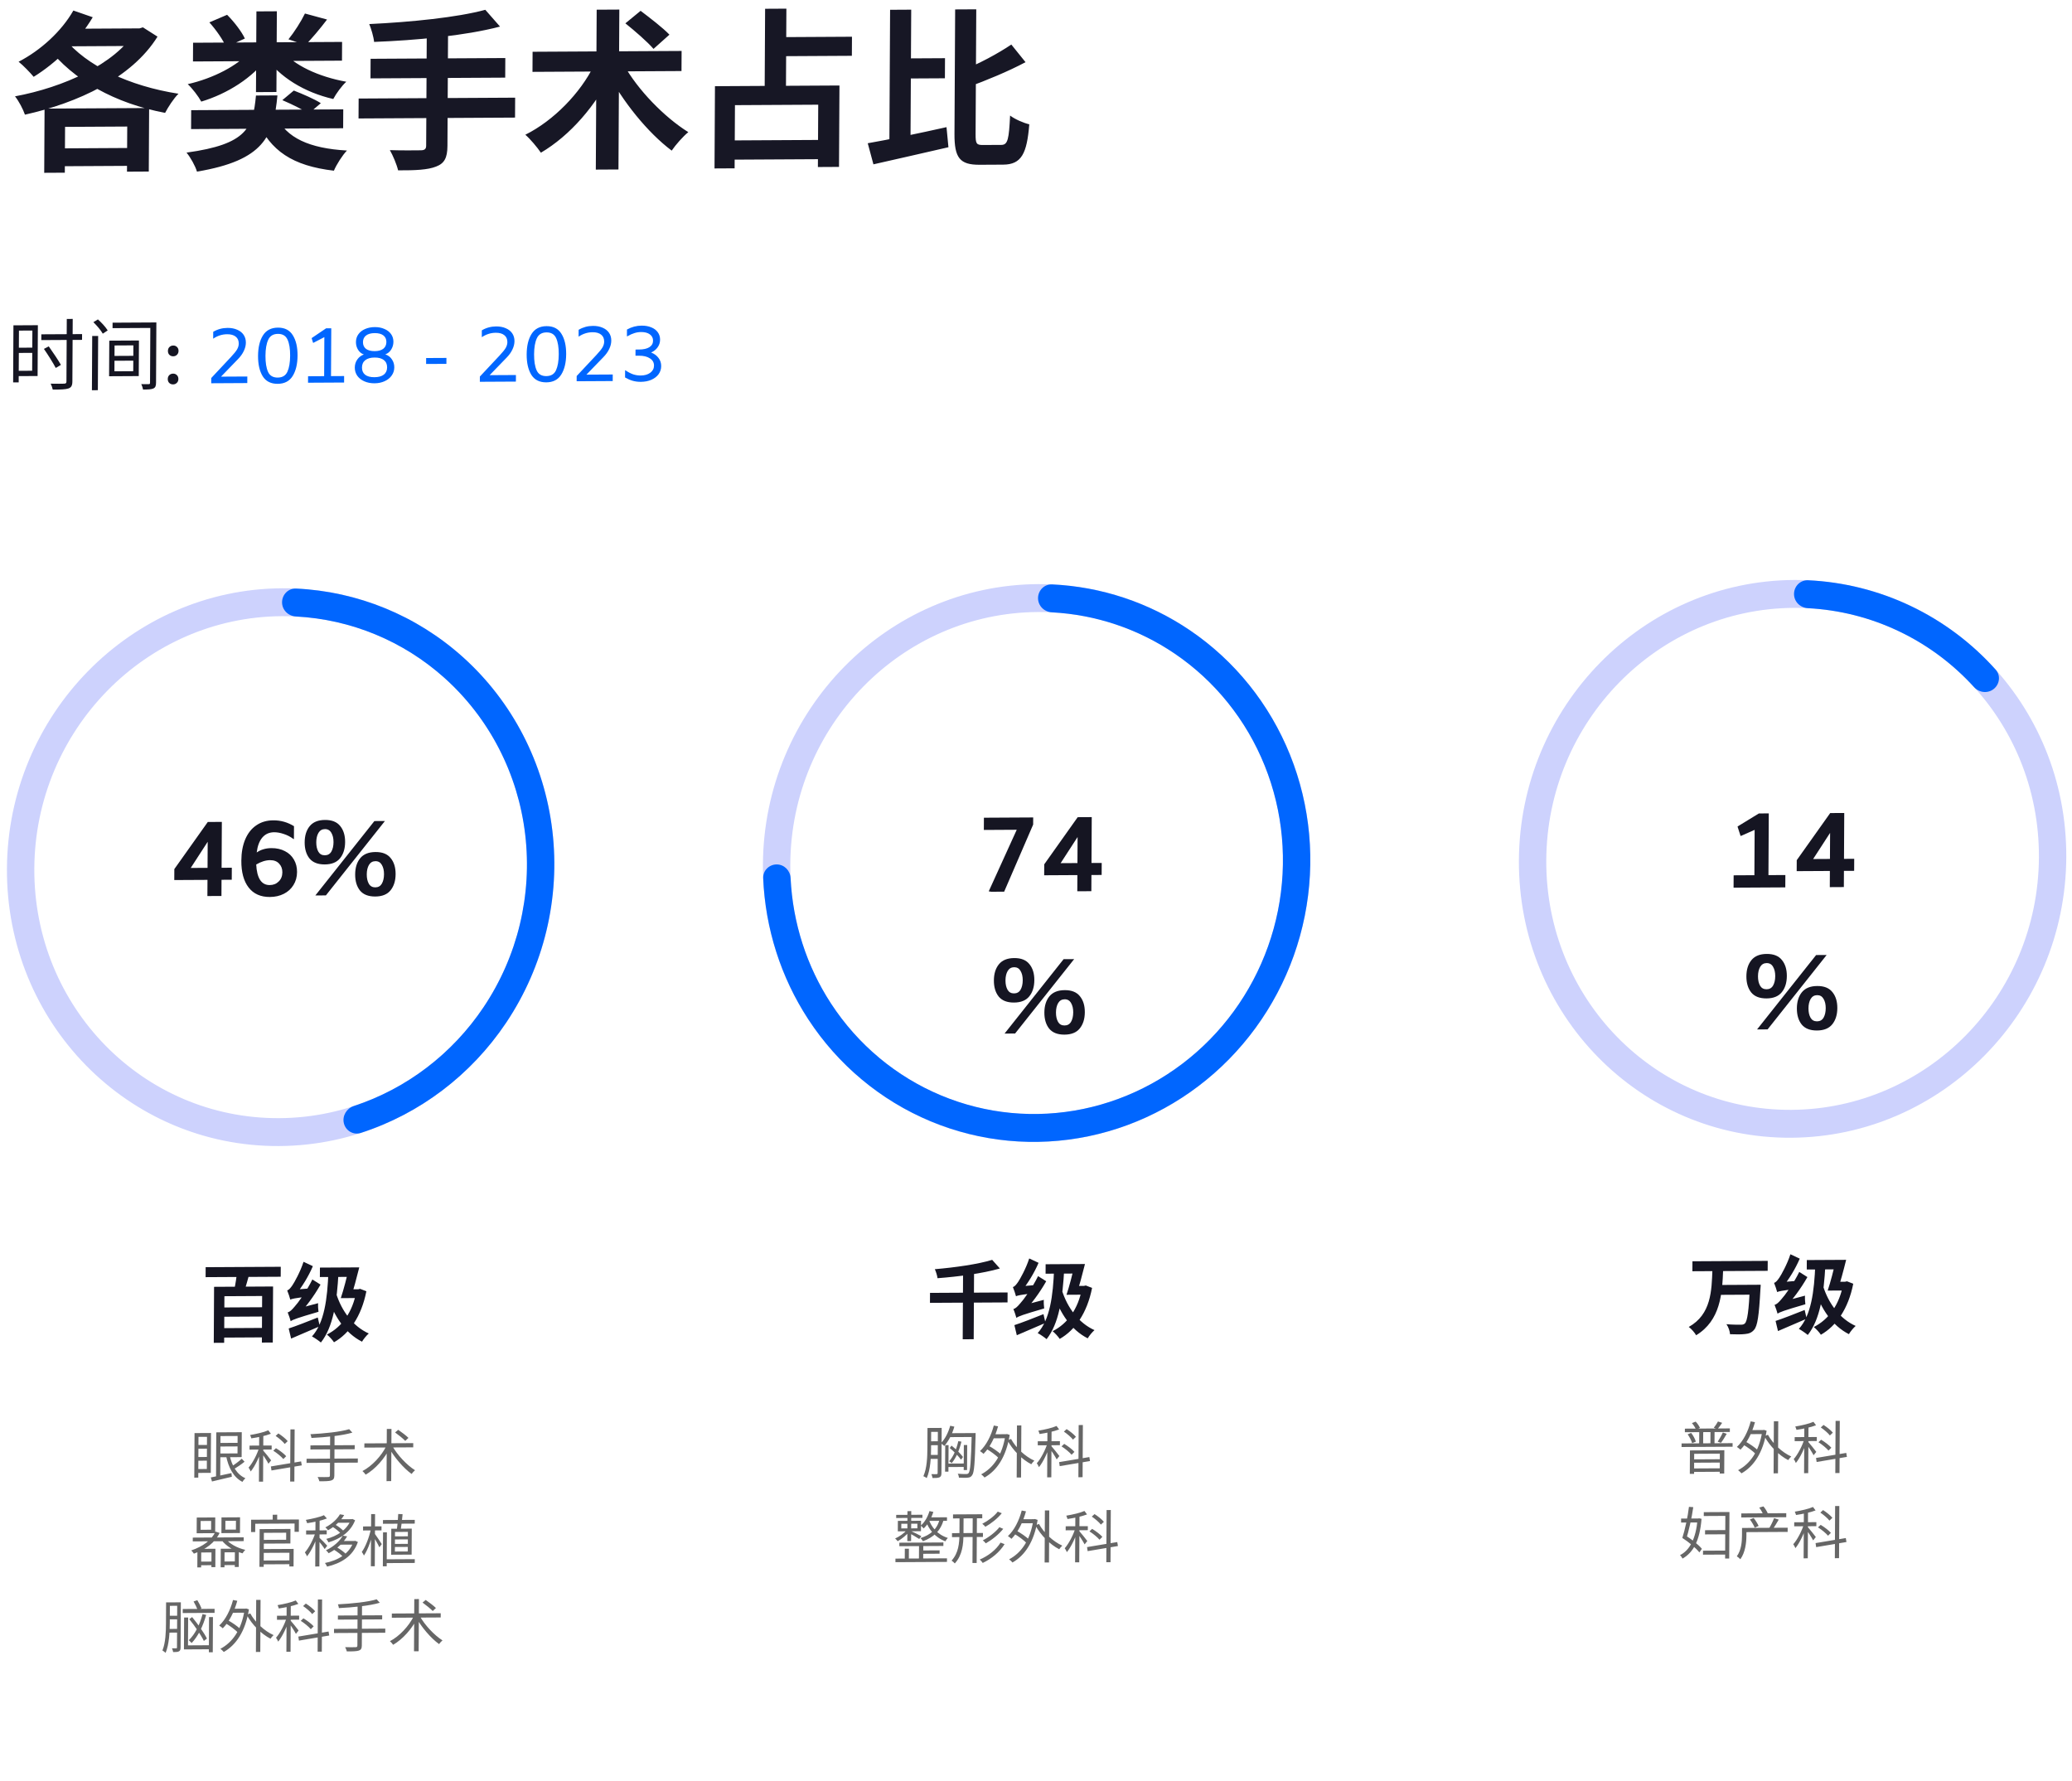 <svg width="292" height="251" viewBox="0 0 292 251" fill="none" xmlns="http://www.w3.org/2000/svg">
    <path d="M78.119 122.001C78.002 143.708 60.639 161.4 39.337 161.517C18.035 161.634 0.861 144.132 0.978 122.424C1.095 100.717 18.459 83.025 39.761 82.908C61.062 82.791 78.236 100.294 78.119 122.001ZM4.836 122.403C4.73 141.94 20.186 157.692 39.358 157.586C58.53 157.481 74.157 141.558 74.262 122.022C74.367 102.486 58.911 86.734 39.739 86.839C20.568 86.944 4.941 102.867 4.836 122.403Z" fill="#CDD2FD"/>
    <path d="M39.75 84.874C39.756 83.788 40.641 82.898 41.725 82.949C50.408 83.352 58.694 86.739 65.215 92.59C72.226 98.881 76.716 107.587 77.841 117.076C78.968 126.565 76.652 136.185 71.331 144.13C66.383 151.516 59.153 156.983 50.841 159.668C49.8 160.004 48.723 159.368 48.462 158.311V158.311C48.205 157.268 48.84 156.209 49.867 155.872C57.283 153.437 63.73 148.539 68.152 141.938C72.942 134.787 75.026 126.13 74.012 117.59C72.999 109.05 68.958 101.214 62.648 95.552C56.828 90.331 49.447 87.289 41.703 86.885C40.62 86.828 39.744 85.959 39.75 84.874V84.874Z" fill="#0066FF"/>
    <path d="M32.66 123.985L31.22 123.993L31.208 126.273L29.228 126.283L29.24 124.004L24.56 124.029L24.568 122.484L29.284 115.844L31.264 115.833L31.229 122.298L32.669 122.29L32.66 123.985ZM29.249 122.309L29.269 118.634L26.879 122.322L29.249 122.309ZM38.25 119.529C38.97 119.525 39.605 119.667 40.153 119.954C40.702 120.231 41.124 120.628 41.422 121.147C41.719 121.655 41.866 122.239 41.862 122.899C41.858 123.589 41.69 124.2 41.357 124.732C41.034 125.264 40.582 125.676 40.001 125.969C39.419 126.263 38.763 126.411 38.033 126.415C36.733 126.422 35.736 125.978 35.041 125.082C34.346 124.185 34.002 122.927 34.011 121.307C34.017 120.137 34.203 119.126 34.567 118.275C34.932 117.423 35.45 116.77 36.123 116.316C36.795 115.852 37.592 115.618 38.511 115.613C39.562 115.607 40.535 115.882 41.432 116.437L41.422 118.252L41.362 118.252C40.944 117.934 40.49 117.697 40.001 117.54C39.512 117.372 39.057 117.29 38.638 117.292C37.947 117.296 37.391 117.544 36.968 118.036C36.556 118.519 36.292 119.22 36.177 120.141C36.488 119.929 36.809 119.777 37.14 119.685C37.48 119.583 37.85 119.531 38.25 119.529ZM38.012 124.735C38.522 124.732 38.943 124.565 39.275 124.233C39.617 123.902 39.789 123.471 39.792 122.941C39.795 122.441 39.642 122.031 39.334 121.713C39.035 121.385 38.611 121.222 38.061 121.225C37.451 121.229 36.8 121.432 36.108 121.836C36.153 122.786 36.334 123.51 36.651 124.008C36.969 124.496 37.422 124.739 38.012 124.735ZM45.77 121.828C44.8 121.833 44.081 121.552 43.614 120.985C43.157 120.407 42.931 119.648 42.936 118.709C42.941 117.769 43.175 117.012 43.639 116.44C44.112 115.857 44.833 115.563 45.803 115.558C46.773 115.553 47.487 115.839 47.944 116.416C48.41 116.984 48.641 117.737 48.636 118.677C48.631 119.617 48.392 120.378 47.919 120.961C47.456 121.534 46.739 121.822 45.77 121.828ZM54.247 115.707L45.926 126.192L44.441 126.2L52.762 115.715L54.247 115.707ZM45.776 120.538C46.186 120.536 46.492 120.364 46.694 120.023C46.896 119.672 46.998 119.226 47.001 118.686C47.004 118.156 46.902 117.717 46.694 117.368C46.495 117.019 46.196 116.846 45.796 116.848C45.396 116.85 45.09 117.027 44.879 117.378C44.677 117.729 44.574 118.17 44.571 118.7C44.569 119.24 44.666 119.684 44.864 120.033C45.062 120.372 45.366 120.54 45.776 120.538ZM52.885 126.349C51.915 126.354 51.196 126.073 50.729 125.505C50.273 124.928 50.047 124.169 50.052 123.229C50.057 122.289 50.291 121.533 50.754 120.96C51.227 120.378 51.949 120.084 52.919 120.079C53.889 120.073 54.602 120.359 55.059 120.937C55.526 121.504 55.757 122.258 55.752 123.198C55.747 124.138 55.508 124.899 55.034 125.482C54.571 126.054 53.855 126.343 52.885 126.349ZM52.892 125.059C53.302 125.056 53.608 124.885 53.809 124.544C54.011 124.192 54.114 123.747 54.117 123.207C54.12 122.677 54.017 122.237 53.809 121.889C53.611 121.54 53.312 121.366 52.912 121.369C52.512 121.371 52.206 121.547 51.994 121.899C51.792 122.25 51.69 122.69 51.687 123.22C51.684 123.76 51.781 124.205 51.98 124.554C52.178 124.892 52.482 125.061 52.892 125.059Z" fill="#151522"/>
    <path d="M27.735 201.969L29.735 201.958L29.705 207.574L27.705 207.585L27.708 207.041L29.148 207.033L29.172 202.497L27.732 202.505L27.735 201.969ZM27.726 203.649L29.486 203.639L29.483 204.167L27.723 204.177L27.726 203.649ZM27.717 205.345L29.477 205.335L29.474 205.855L27.714 205.865L27.717 205.345ZM27.415 201.971L27.975 201.968L27.942 208.248L27.381 208.251L27.415 201.971ZM30.48 201.866L31.072 201.863L31.037 208.231L30.445 208.314L30.48 201.866ZM30.776 201.864L34.072 201.846L34.053 205.358L30.757 205.376L30.76 204.848L33.472 204.834L33.485 202.378L30.773 202.392L30.776 201.864ZM30.784 203.36L33.736 203.344L33.733 203.848L30.781 203.864L30.784 203.36ZM29.709 208.222C30.43 208.082 31.535 207.844 32.617 207.606L32.67 208.126C31.677 208.371 30.643 208.609 29.874 208.789L29.709 208.222ZM32.35 205.056C32.67 206.566 33.376 207.81 34.581 208.331C34.444 208.452 34.259 208.685 34.162 208.846C32.91 208.204 32.205 206.864 31.854 205.154L32.35 205.056ZM34.068 205.582L34.465 206.004C34.007 206.383 33.413 206.786 32.956 207.052L32.63 206.67C33.063 206.404 33.706 205.936 34.068 205.582ZM36.526 202.137L37.11 202.134L37.074 208.814L36.49 208.817L36.526 202.137ZM35.166 203.736L38.285 203.719L38.282 204.287L35.162 204.304L35.166 203.736ZM36.548 203.945L36.923 204.103C36.597 205.232 35.95 206.636 35.33 207.383C35.275 207.216 35.132 206.968 35.029 206.833C35.608 206.19 36.255 204.938 36.548 203.945ZM37.809 201.578L38.174 202.064C37.437 202.356 36.332 202.578 35.419 202.711C35.388 202.575 35.309 202.376 35.245 202.24C36.15 202.091 37.2 201.853 37.809 201.578ZM37.066 204.398C37.273 204.613 38.035 205.576 38.21 205.815L37.832 206.29C37.642 205.907 37.023 204.958 36.785 204.647L37.066 204.398ZM40.929 201.449L41.522 201.445L41.482 208.797L40.89 208.801L40.929 201.449ZM38.173 206.672L42.433 205.96L42.526 206.52L38.258 207.239L38.173 206.672ZM38.845 202.372L39.23 202.018C39.709 202.319 40.274 202.772 40.545 203.107L40.127 203.501C39.872 203.166 39.315 202.69 38.845 202.372ZM38.513 204.454L38.891 204.1C39.41 204.409 40.039 204.885 40.333 205.228L39.931 205.63C39.637 205.28 39.032 204.779 38.513 204.454ZM49.209 201.419L49.655 201.905C48.204 202.337 45.835 202.566 43.891 202.656C43.876 202.505 43.805 202.265 43.75 202.129C45.654 202.031 47.991 201.802 49.209 201.419ZM43.749 203.705L49.989 203.671L49.986 204.247L43.746 204.281L43.749 203.705ZM43.203 205.588L50.427 205.548L50.424 206.132L43.2 206.172L43.203 205.588ZM46.525 202.282L47.149 202.279L47.118 207.942C47.116 208.366 46.987 208.551 46.682 208.649C46.378 208.746 45.858 208.765 45.01 208.762C44.971 208.594 44.86 208.323 44.765 208.163C45.429 208.184 46.069 208.172 46.245 208.163C46.429 208.162 46.493 208.106 46.494 207.938L46.525 202.282ZM55.284 203.778C55.997 205.062 57.35 206.494 58.49 207.208C58.337 207.329 58.12 207.562 58.007 207.731C56.875 206.921 55.556 205.392 54.779 203.981L55.284 203.778ZM54.444 203.79L54.979 203.987C54.211 205.576 52.875 207.055 51.535 207.83C51.423 207.671 51.225 207.44 51.081 207.321C52.405 206.633 53.749 205.21 54.444 203.79ZM51.35 203.423L58.238 203.386L58.235 203.978L51.347 204.015L51.35 203.423ZM54.513 201.39L55.169 201.387L55.13 208.738L54.474 208.742L54.513 201.39ZM55.678 201.88L56.12 201.509C56.607 201.843 57.244 202.327 57.562 202.645L57.112 203.072C56.802 202.745 56.173 202.237 55.678 201.88ZM28.276 214.358L28.27 215.598L29.75 215.59L29.756 214.35L28.276 214.358ZM27.727 213.873L30.335 213.858L30.323 216.074L27.715 216.089L27.727 213.873ZM31.765 214.339L31.758 215.578L33.246 215.57L33.252 214.33L31.765 214.339ZM31.215 213.854L33.831 213.839L33.819 216.055L31.203 216.07L31.215 213.854ZM27.168 216.7L34.344 216.66L34.341 217.196L27.165 217.236L27.168 216.7ZM28.094 220.086L30.038 220.076L30.035 220.588L28.091 220.598L28.094 220.086ZM31.382 220.068L33.342 220.058L33.339 220.57L31.379 220.58L31.382 220.068ZM31.759 216.818C32.299 217.551 33.432 218.169 34.566 218.427C34.43 218.548 34.269 218.765 34.18 218.917C33.005 218.588 31.849 217.898 31.214 217.037L31.759 216.818ZM27.823 218.288L30.359 218.274L30.345 220.858L29.793 220.861L29.805 218.789L28.357 218.797L28.345 220.901L27.809 220.904L27.823 218.288ZM31.111 218.27L33.663 218.256L33.649 220.84L33.089 220.843L33.1 218.771L31.645 218.779L31.633 220.883L31.097 220.886L31.111 218.27ZM30.364 215.85L30.947 216.039C30.3 217.418 28.999 218.362 27.324 218.963C27.252 218.835 27.07 218.612 26.95 218.509C28.561 217.956 29.822 217.085 30.364 215.85ZM36.59 215.504L37.19 215.501L37.161 220.821L36.561 220.824L36.59 215.504ZM36.902 215.502L40.934 215.48L40.923 217.528L36.891 217.55L36.894 217.022L40.326 217.003L40.331 216.011L36.899 216.03L36.902 215.502ZM36.871 218.318L41.383 218.294L41.369 220.765L40.777 220.769L40.788 218.833L36.868 218.854L36.871 218.318ZM36.878 219.934L41.118 219.911L41.115 220.447L36.875 220.47L36.878 219.934ZM38.433 213.478L39.065 213.474L39.058 214.658L38.426 214.662L38.433 213.478ZM35.389 214.183L42.125 214.146L42.116 215.882L41.508 215.885L41.514 214.717L35.97 214.747L35.964 215.915L35.38 215.919L35.389 214.183ZM47.905 213.418L48.504 213.519C48.036 214.297 47.312 215.069 46.229 215.667C46.149 215.539 45.974 215.348 45.847 215.261C46.849 214.752 47.549 214.036 47.905 213.418ZM47.709 214.115L49.653 214.104L49.65 214.6L47.354 214.613L47.709 214.115ZM49.445 214.105L49.557 214.105L49.661 214.072L50.044 214.254C49.403 215.938 47.902 216.898 46.291 217.371C46.236 217.227 46.085 217.004 45.982 216.884C47.464 216.516 48.909 215.604 49.444 214.201L49.445 214.105ZM46.871 215.183L47.257 214.877C47.696 215.131 48.213 215.528 48.468 215.823L48.066 216.161C47.828 215.874 47.302 215.453 46.871 215.183ZM48.312 216.424L48.92 216.524C48.403 217.399 47.567 218.26 46.315 218.906C46.236 218.771 46.061 218.58 45.933 218.492C47.112 217.934 47.917 217.13 48.312 216.424ZM48.084 217.185L49.996 217.174L49.994 217.686L47.722 217.699L48.084 217.185ZM49.82 217.175L49.94 217.175L50.053 217.15L50.436 217.316C49.745 219.344 48.035 220.337 46.097 220.787C46.034 220.636 45.899 220.405 45.796 220.277C47.606 219.923 49.243 218.986 49.82 217.271L49.82 217.175ZM47.03 218.39L47.44 218.052C47.95 218.329 48.548 218.774 48.834 219.101L48.408 219.479C48.13 219.144 47.54 218.692 47.03 218.39ZM44.461 214.093L45.045 214.09L45.009 220.769L44.425 220.773L44.461 214.093ZM43.141 215.692L46.045 215.676L46.041 216.244L43.138 216.26L43.141 215.692ZM44.483 215.901L44.859 216.059C44.532 217.188 43.885 218.592 43.265 219.339C43.21 219.171 43.067 218.924 42.964 218.789C43.543 218.146 44.19 216.894 44.483 215.901ZM45.648 213.542L46.07 214.004C45.332 214.304 44.211 214.534 43.282 214.667C43.251 214.531 43.172 214.34 43.101 214.204C44.005 214.047 45.063 213.817 45.648 213.542ZM45.007 216.714C45.206 216.889 45.954 217.644 46.113 217.844L45.758 218.317C45.568 217.991 44.972 217.234 44.726 216.955L45.007 216.714ZM53.972 214.225L58.452 214.2L58.449 214.728L53.969 214.753L53.972 214.225ZM54.23 219.759L58.454 219.736L58.451 220.272L54.227 220.295L54.23 219.759ZM56.121 213.373L56.736 213.401C56.668 214.17 56.559 215.122 56.452 215.739L55.916 215.67C56.007 215.077 56.093 214.109 56.121 213.373ZM53.979 215.96L54.523 215.957L54.497 220.741L53.953 220.744L53.979 215.96ZM55.661 216.959L55.658 217.591L57.474 217.581L57.477 216.949L55.661 216.959ZM55.656 218.023L55.652 218.663L57.468 218.653L57.471 218.013L55.656 218.023ZM55.667 215.903L55.664 216.527L57.48 216.517L57.483 215.893L55.667 215.903ZM55.141 215.45L58.029 215.434L58.01 219.098L55.122 219.114L55.141 215.45ZM51.167 215.128L53.767 215.114L53.764 215.682L51.164 215.696L51.167 215.128ZM52.305 213.386L52.857 213.383L52.817 220.735L52.265 220.738L52.305 213.386ZM52.278 215.458L52.645 215.584C52.39 216.849 51.853 218.428 51.289 219.231C51.226 219.079 51.083 218.848 50.988 218.721C51.52 217.998 52.047 216.603 52.278 215.458ZM52.802 216.135C52.977 216.358 53.651 217.378 53.802 217.617L53.463 218.067C53.29 217.66 52.727 216.703 52.529 216.392L52.802 216.135ZM26.674 228.198L27.076 227.9C27.862 228.855 28.767 230.13 29.163 230.928L28.729 231.266C28.35 230.469 27.461 229.153 26.674 228.198ZM28.542 227.484L29.053 227.593C28.613 229.187 27.909 230.615 27.008 231.556C26.92 231.46 26.721 231.253 26.61 231.158C27.503 230.297 28.158 228.958 28.542 227.484ZM25.754 226.763L30.242 226.738L30.239 227.306L25.751 227.331L25.754 226.763ZM25.947 227.962L26.515 227.959L26.494 231.887L29.806 231.868L29.803 232.436L25.923 232.458L25.947 227.962ZM29.459 227.903L30.011 227.9L29.985 232.859L29.433 232.863L29.459 227.903ZM27.279 225.699L27.808 225.52C28.03 225.879 28.284 226.373 28.402 226.676L27.849 226.879C27.739 226.568 27.493 226.073 27.279 225.699ZM23.599 225.831L25.295 225.822L25.292 226.31L23.596 226.319L23.599 225.831ZM24.975 225.823L25.487 225.82L25.453 232.188C25.451 232.468 25.394 232.637 25.226 232.726C25.049 232.823 24.801 232.832 24.401 232.834C24.386 232.69 24.307 232.451 24.236 232.299C24.5 232.314 24.74 232.312 24.828 232.312C24.908 232.303 24.94 232.279 24.941 232.183L24.975 225.823ZM23.407 225.832L23.943 225.829L23.927 228.781C23.92 229.997 23.839 231.765 23.337 232.944C23.241 232.841 23.01 232.674 22.89 232.61C23.344 231.504 23.385 229.936 23.391 228.792L23.407 225.832ZM23.541 227.719L25.245 227.71L25.242 228.214L23.538 228.223L23.541 227.719ZM23.531 229.575L25.235 229.566L25.232 230.086L23.528 230.095L23.531 229.575ZM32.602 226.725L34.642 226.714L34.639 227.282L32.599 227.293L32.602 226.725ZM36.104 225.482L36.72 225.479L36.681 232.815L36.065 232.818L36.104 225.482ZM31.719 228.738L32.033 228.296C32.703 228.661 33.524 229.224 33.914 229.63L33.575 230.128C33.194 229.714 32.389 229.118 31.719 228.738ZM32.84 225.492L33.44 225.609C33.007 227.179 32.296 228.575 31.395 229.484C31.291 229.38 31.036 229.19 30.893 229.095C31.785 228.274 32.456 226.942 32.84 225.492ZM35.27 227.383C35.943 228.635 37.264 229.868 38.557 230.444C38.413 230.565 38.227 230.79 38.123 230.951C36.822 230.286 35.509 228.965 34.765 227.577L35.27 227.383ZM34.474 226.715L34.586 226.714L34.698 226.69L35.081 226.816C34.584 229.93 33.254 231.85 31.537 232.819C31.434 232.684 31.203 232.469 31.059 232.374C32.768 231.468 34.041 229.701 34.473 226.851L34.474 226.715ZM40.397 226.115L40.981 226.111L40.945 232.791L40.361 232.794L40.397 226.115ZM39.036 227.714L42.156 227.697L42.153 228.265L39.033 228.282L39.036 227.714ZM40.419 227.922L40.794 228.08C40.468 229.21 39.82 230.614 39.2 231.361C39.145 231.193 39.003 230.946 38.899 230.811C39.479 230.167 40.126 228.916 40.419 227.922ZM41.679 225.556L42.045 226.042C41.307 226.334 40.202 226.556 39.289 226.689C39.258 226.553 39.179 226.353 39.116 226.218C40.021 226.069 41.07 225.831 41.679 225.556ZM40.936 228.376C41.143 228.59 41.906 229.554 42.081 229.793L41.702 230.267C41.512 229.884 40.893 228.936 40.655 228.625L40.936 228.376ZM44.8 225.426L45.392 225.423L45.352 232.775L44.761 232.778L44.8 225.426ZM42.044 230.649L46.304 229.938L46.397 230.497L42.129 231.217L42.044 230.649ZM42.715 226.35L43.101 225.996C43.58 226.297 44.145 226.75 44.415 227.084L43.997 227.479C43.743 227.144 43.185 226.667 42.715 226.35ZM42.384 228.432L42.762 228.077C43.28 228.387 43.91 228.863 44.204 229.206L43.802 229.608C43.508 229.257 42.902 228.757 42.384 228.432ZM53.08 225.397L53.525 225.882C52.075 226.314 49.706 226.543 47.761 226.634C47.746 226.482 47.676 226.243 47.62 226.107C49.525 226.008 51.862 225.78 53.08 225.397ZM47.62 227.683L53.86 227.649L53.857 228.225L47.617 228.259L47.62 227.683ZM47.074 229.566L54.298 229.526L54.294 230.11L47.071 230.15L47.074 229.566ZM50.395 226.26L51.019 226.256L50.989 231.92C50.986 232.344 50.858 232.529 50.553 232.626C50.248 232.724 49.728 232.743 48.88 232.74C48.841 232.572 48.731 232.301 48.636 232.141C49.3 232.161 49.94 232.15 50.116 232.141C50.3 232.14 50.364 232.084 50.365 231.916L50.395 226.26ZM59.155 227.755C59.868 229.039 61.22 230.472 62.36 231.186C62.208 231.307 61.99 231.54 61.877 231.708C60.746 230.899 59.426 229.37 58.65 227.958L59.155 227.755ZM58.315 227.768L58.85 227.965C58.081 229.553 56.745 231.033 55.405 231.808C55.294 231.648 55.095 231.418 54.952 231.298C56.276 230.611 57.619 229.188 58.315 227.768ZM55.221 227.401L62.109 227.363L62.106 227.955L55.218 227.993L55.221 227.401ZM58.384 225.368L59.04 225.364L59 232.716L58.344 232.72L58.384 225.368ZM59.549 225.857L59.991 225.487C60.477 225.82 61.115 226.305 61.433 226.623L60.983 227.049C60.672 226.723 60.043 226.215 59.549 225.857Z" fill="#666666"/>
    <path d="M28.983 178.59L39.567 178.532L39.559 179.936L28.976 179.994L28.983 178.59ZM31.209 184.266L37.461 184.232L37.453 185.54L31.201 185.574L31.209 184.266ZM31.229 187.182L37.301 187.148L37.294 188.48L31.222 188.514L31.229 187.182ZM33.42 179.082L35.17 179.432C34.889 180.418 34.608 181.463 34.364 182.161L32.998 181.82C33.17 181.063 33.356 179.922 33.42 179.082ZM30.168 181.356L38.484 181.31L38.442 189.206L36.906 189.214L36.941 182.651L31.625 182.68L31.59 189.244L30.126 189.252L30.168 181.356ZM46.283 179.191L47.711 179.244C47.484 183.565 46.949 187.023 45.221 189.205C44.983 188.99 44.313 188.526 43.966 188.348C45.68 186.454 46.142 183.152 46.283 179.191ZM45.086 178.646L49.838 178.62L49.831 179.952L45.079 179.978L45.086 178.646ZM49.198 181.707L50.614 181.7L50.607 182.936L48.819 182.945L49.198 181.707ZM50.23 181.702L50.493 181.7L50.746 181.639L51.632 181.982C50.929 185.55 49.224 187.947 47.069 189.171C46.867 188.848 46.366 188.311 46.067 188.084C48.161 187.029 49.684 184.968 50.228 181.978L50.23 181.702ZM47.382 182.317C48.149 184.761 49.745 186.936 51.972 187.932C51.658 188.197 51.224 188.728 51.018 189.089C48.66 187.89 47.089 185.535 46.157 182.672L47.382 182.317ZM49.178 178.624L50.63 178.616C50.274 180.069 49.785 181.836 49.443 182.942L48.027 182.95C48.417 181.796 48.883 180.017 49.178 178.624ZM40.966 186.204C40.895 185.941 40.694 185.306 40.54 184.959C40.853 184.885 41.13 184.607 41.517 184.149C41.939 183.703 43.208 181.992 44.021 180.32L45.169 181.045C44.249 182.67 43.04 184.309 41.857 185.503L41.857 185.527C41.857 185.527 40.967 185.952 40.966 186.204ZM40.966 186.204L40.84 185.029L41.419 184.57L44.831 183.663C44.805 184.023 44.838 184.575 44.885 184.875C41.784 185.78 41.291 185.975 40.966 186.204ZM40.91 183.157C40.84 182.881 40.627 182.222 40.473 181.863C40.725 181.79 40.931 181.537 41.209 181.139C41.475 180.754 42.323 179.249 42.775 177.831L44.091 178.447C43.484 179.867 42.564 181.384 41.67 182.445L41.67 182.469C41.67 182.469 40.911 182.917 40.91 183.157ZM40.91 183.157L40.88 182.149L41.47 181.762L43.486 181.595C43.413 181.943 43.35 182.459 43.336 182.747C41.535 182.949 41.151 183.047 40.91 183.157ZM40.684 187.226C41.706 186.896 43.293 186.276 44.784 185.679L45.066 186.914C43.682 187.521 42.203 188.153 41.025 188.652L40.684 187.226Z" fill="#151522"/>
    <path d="M184.657 121.416C184.54 143.123 167.177 160.815 145.875 160.932C124.573 161.049 107.399 143.546 107.516 121.839C107.633 100.132 124.997 82.44 146.299 82.323C167.6 82.206 184.774 99.708 184.657 121.416ZM111.373 121.818C111.268 141.354 126.724 157.107 145.896 157.001C165.068 156.896 180.695 140.973 180.8 121.437C180.905 101.9 165.449 86.148 146.277 86.254C127.106 86.359 111.479 102.282 111.373 121.818Z" fill="#CDD2FD"/>
    <path d="M146.288 84.288C146.294 83.203 147.179 82.313 148.263 82.363C155.2 82.686 161.915 84.914 167.691 88.829C174.011 93.113 178.922 99.225 181.802 106.391C184.683 113.556 185.404 121.455 183.875 129.087C182.345 136.72 178.634 143.743 173.21 149.27C167.786 154.796 160.894 158.577 153.404 160.135C145.914 161.693 138.163 160.957 131.131 158.021C124.099 155.085 118.102 150.08 113.899 143.64C110.044 137.733 107.856 130.862 107.552 123.767C107.507 122.703 108.38 121.835 109.445 121.829V121.829C110.51 121.823 111.363 122.682 111.415 123.745C111.719 130.063 113.683 136.176 117.118 141.439C120.901 147.235 126.298 151.739 132.626 154.381C138.955 157.024 145.931 157.686 152.672 156.284C159.413 154.882 165.616 151.479 170.498 146.506C175.379 141.532 178.719 135.211 180.096 128.341C181.472 121.472 180.823 114.364 178.231 107.914C175.638 101.465 171.219 95.965 165.531 92.109C160.387 88.622 154.415 86.622 148.241 86.299C147.158 86.243 146.282 85.374 146.288 84.288V84.288Z" fill="#0066FF"/>
    <path d="M145.605 115.205L145.599 116.21L141.513 125.667L139.698 125.677L139.339 125.619L143.285 116.942L138.65 116.968L138.66 115.243L145.605 115.205ZM155.252 123.311L153.812 123.319L153.8 125.599L151.82 125.61L151.832 123.33L147.152 123.356L147.161 121.811L151.876 115.17L153.856 115.159L153.821 121.624L155.261 121.616L155.252 123.311ZM151.841 121.635L151.861 117.96L149.472 121.648L151.841 121.635ZM142.898 141.293C141.928 141.299 141.21 141.018 140.743 140.45C140.286 139.873 140.06 139.114 140.065 138.174C140.07 137.234 140.304 136.478 140.767 135.905C141.24 135.323 141.962 135.029 142.932 135.024C143.902 135.018 144.615 135.304 145.072 135.882C145.539 136.449 145.77 137.203 145.765 138.143C145.76 139.083 145.521 139.844 145.048 140.427C144.584 140.999 143.868 141.288 142.898 141.293ZM151.376 135.172L143.054 145.657L141.569 145.666L149.891 135.18L151.376 135.172ZM142.905 140.003C143.315 140.001 143.621 139.83 143.823 139.488C144.025 139.137 144.127 138.692 144.13 138.152C144.133 137.622 144.03 137.182 143.822 136.834C143.624 136.485 143.325 136.311 142.925 136.313C142.525 136.316 142.219 136.492 142.007 136.844C141.805 137.195 141.703 137.635 141.7 138.165C141.697 138.705 141.795 139.15 141.993 139.498C142.191 139.837 142.495 140.006 142.905 140.003ZM150.013 145.814C149.043 145.819 148.325 145.538 147.858 144.971C147.401 144.394 147.175 143.635 147.18 142.695C147.185 141.755 147.419 140.999 147.882 140.426C148.356 139.844 149.077 139.55 150.047 139.544C151.017 139.539 151.73 139.825 152.187 140.402C152.654 140.97 152.885 141.724 152.88 142.664C152.875 143.604 152.636 144.365 152.163 144.947C151.7 145.52 150.983 145.809 150.013 145.814ZM150.02 144.524C150.43 144.522 150.736 144.35 150.938 144.009C151.14 143.658 151.242 143.213 151.245 142.673C151.248 142.143 151.145 141.703 150.937 141.354C150.739 141.005 150.44 140.832 150.04 140.834C149.64 140.836 149.334 141.013 149.122 141.364C148.92 141.715 148.818 142.156 148.815 142.686C148.812 143.226 148.91 143.67 149.108 144.019C149.306 144.358 149.61 144.526 150.02 144.524Z" fill="#151522"/>
    <path d="M130.972 201.25L132.532 201.242L132.529 201.794L130.969 201.802L130.972 201.25ZM133.497 206.268L135.969 206.255L135.967 206.742L133.495 206.756L133.497 206.268ZM130.93 203.13L132.426 203.122L132.423 203.674L130.927 203.682L130.93 203.13ZM130.912 205.05L132.424 205.042L132.421 205.602L130.909 205.61L130.912 205.05ZM130.708 201.252L131.228 201.249L131.213 204.121C131.206 205.361 131.133 207.129 130.598 208.316C130.495 208.22 130.264 208.094 130.128 208.047C130.638 206.916 130.687 205.308 130.693 204.124L130.708 201.252ZM132.172 201.244L132.708 201.241L132.674 207.617C132.672 207.921 132.607 208.097 132.415 208.194C132.214 208.291 131.926 208.309 131.422 208.303C131.399 208.168 131.329 207.912 131.257 207.752C131.601 207.766 131.905 207.765 131.993 207.756C132.097 207.748 132.138 207.715 132.138 207.603L132.172 201.244ZM133.736 201.987L137.184 201.968L137.181 202.52L133.733 202.539L133.736 201.987ZM136.944 201.969L137.488 201.966C137.488 201.966 137.487 202.198 137.487 202.278C137.385 206.223 137.298 207.543 136.992 207.921C136.831 208.162 136.655 208.227 136.374 208.252C136.094 208.286 135.606 208.272 135.143 208.251C135.135 208.091 135.073 207.859 134.97 207.7C135.497 207.745 135.969 207.742 136.169 207.741C136.313 207.741 136.409 207.716 136.498 207.612C136.747 207.322 136.843 205.938 136.944 202.105L136.944 201.969ZM133.91 200.938L134.493 201.063C134.184 202.136 133.666 203.131 133.071 203.791C132.967 203.679 132.72 203.488 132.585 203.401C133.188 202.814 133.641 201.899 133.91 200.938ZM133.207 203.67L133.679 203.667L133.659 207.403L133.187 207.406L133.207 203.67ZM135.831 203.655L136.303 203.653L136.284 207.181L135.812 207.183L135.831 203.655ZM135.05 203.108L135.49 203.177C135.203 204.379 134.734 205.469 134.122 206.201C134.05 206.129 133.867 206.002 133.763 205.939C134.375 205.255 134.804 204.213 135.05 203.108ZM133.845 204.074L134.095 203.737C134.716 204.221 135.393 204.89 135.71 205.336L135.436 205.721C135.119 205.267 134.434 204.559 133.845 204.074ZM139.815 202.138L141.855 202.126L141.852 202.694L139.812 202.706L139.815 202.138ZM143.318 200.894L143.934 200.891L143.894 208.227L143.278 208.23L143.318 200.894ZM138.932 204.15L139.247 203.709C139.917 204.073 140.738 204.636 141.128 205.042L140.789 205.54C140.407 205.126 139.602 204.531 138.932 204.15ZM140.054 200.904L140.653 201.021C140.221 202.591 139.509 203.987 138.608 204.896C138.505 204.793 138.25 204.602 138.107 204.507C138.999 203.686 139.67 202.354 140.054 200.904ZM142.484 202.795C143.157 204.047 144.478 205.28 145.771 205.857C145.626 205.977 145.441 206.202 145.336 206.363C144.036 205.698 142.723 204.377 141.979 202.99L142.484 202.795ZM141.687 202.127L141.799 202.127L141.911 202.102L142.295 202.228C141.798 205.343 140.468 207.262 138.75 208.231C138.647 208.096 138.416 207.881 138.273 207.786C139.982 206.88 141.255 205.114 141.687 202.263L141.687 202.127ZM147.61 201.527L148.194 201.524L148.158 208.203L147.574 208.207L147.61 201.527ZM146.25 203.126L149.37 203.109L149.367 203.677L146.247 203.694L146.25 203.126ZM147.632 203.335L148.008 203.492C147.682 204.622 147.034 206.026 146.414 206.773C146.359 206.605 146.216 206.358 146.113 206.223C146.692 205.58 147.339 204.328 147.632 203.335ZM148.893 200.968L149.259 201.454C148.521 201.746 147.416 201.968 146.503 202.101C146.472 201.965 146.393 201.765 146.33 201.63C147.234 201.481 148.284 201.243 148.893 200.968ZM148.15 203.788C148.357 204.003 149.12 204.966 149.294 205.205L148.916 205.679C148.726 205.296 148.107 204.348 147.869 204.037L148.15 203.788ZM152.014 200.839L152.606 200.835L152.566 208.187L151.974 208.191L152.014 200.839ZM149.258 206.062L153.517 205.35L153.61 205.91L149.343 206.629L149.258 206.062ZM149.929 201.762L150.315 201.408C150.793 201.709 151.359 202.162 151.629 202.497L151.211 202.891C150.957 202.556 150.399 202.079 149.929 201.762ZM149.598 203.844L149.976 203.49C150.494 203.799 151.123 204.275 151.417 204.618L151.015 205.02C150.721 204.67 150.116 204.169 149.598 203.844ZM126.742 217.417L132.949 217.383L132.947 217.879L126.739 217.913L126.742 217.417ZM126.299 213.499L129.995 213.479L129.992 213.919L126.296 213.939L126.299 213.499ZM129.839 218.512L132.415 218.497L132.413 218.969L129.837 218.984L129.839 218.512ZM126.193 219.66L133.457 219.62L133.455 220.124L126.191 220.164L126.193 219.66ZM129.516 217.585L130.116 217.582L130.104 219.886L129.504 219.889L129.516 217.585ZM127.885 212.971L128.421 212.968L128.399 217.192L127.863 217.195L127.885 212.971ZM127.513 218.268L128.089 218.265L128.08 219.921L127.504 219.924L127.513 218.268ZM127.02 214.751L127.016 215.407L129.28 215.395L129.284 214.739L127.02 214.751ZM126.534 214.346L129.798 214.328L129.79 215.8L126.526 215.818L126.534 214.346ZM128.398 215.784C128.678 215.902 129.595 216.361 129.842 216.496L129.544 216.897C129.241 216.683 128.444 216.231 128.101 216.049L128.398 215.784ZM130.989 212.962L131.533 213.079C131.248 214 130.755 214.859 130.168 215.414C130.089 215.31 129.882 215.104 129.762 215.008C130.325 214.517 130.753 213.771 130.989 212.962ZM130.833 213.85L133.457 213.836L133.454 214.332L130.59 214.348L130.833 213.85ZM132.431 214.066L132.999 214.126C132.582 215.745 131.561 216.654 130.07 217.214C130.007 217.095 129.832 216.864 129.713 216.768C131.147 216.321 132.096 215.491 132.431 214.066ZM130.895 214.146C131.234 215.152 132.075 216.283 133.577 216.747C133.464 216.852 133.311 217.077 133.23 217.221C131.721 216.669 130.864 215.458 130.502 214.412L130.895 214.146ZM127.823 215.603L128.206 215.769C127.811 216.307 127.072 216.903 126.503 217.21C126.423 217.082 126.264 216.915 126.145 216.828C126.722 216.577 127.445 216.069 127.823 215.603ZM134.307 213.431L138.427 213.409L138.424 213.977L134.304 213.999L134.307 213.431ZM134.164 216.072L138.524 216.048L138.521 216.608L134.161 216.632L134.164 216.072ZM137.082 213.568L137.674 213.565L137.638 220.277L137.046 220.28L137.082 213.568ZM135.226 213.57L135.794 213.567L135.78 216.143C135.772 217.647 135.636 219.16 134.557 220.342C134.462 220.222 134.247 220.031 134.104 219.944C135.085 218.867 135.205 217.49 135.212 216.146L135.226 213.57ZM140.612 213.037L141.179 213.266C140.583 214.005 139.675 214.722 138.865 215.174C138.762 215.047 138.587 214.864 138.427 214.753C139.197 214.364 140.121 213.687 140.612 213.037ZM140.841 215.235L141.383 215.464C140.763 216.252 139.783 217.025 138.924 217.51C138.829 217.382 138.654 217.199 138.503 217.088C139.321 216.668 140.301 215.934 140.841 215.235ZM141.005 217.402L141.572 217.623C140.886 218.731 139.737 219.689 138.494 220.272C138.398 220.129 138.224 219.914 138.072 219.794C139.259 219.292 140.4 218.406 141.005 217.402ZM143.751 214.115L145.791 214.104L145.787 214.672L143.747 214.683L143.751 214.115ZM147.253 212.872L147.869 212.869L147.83 220.205L147.214 220.208L147.253 212.872ZM142.868 216.128L143.182 215.686C143.852 216.051 144.673 216.614 145.063 217.02L144.724 217.518C144.342 217.104 143.538 216.508 142.868 216.128ZM143.989 212.882L144.589 212.999C144.156 214.569 143.445 215.965 142.544 216.874C142.44 216.77 142.185 216.58 142.042 216.485C142.934 215.664 143.605 214.332 143.989 212.882ZM146.419 214.773C147.092 216.025 148.413 217.258 149.706 217.835C149.562 217.955 149.376 218.18 149.272 218.341C147.971 217.676 146.658 216.355 145.914 214.967L146.419 214.773ZM145.623 214.105L145.735 214.105L145.847 214.08L146.23 214.206C145.733 217.32 144.403 219.24 142.686 220.209C142.582 220.074 142.352 219.859 142.208 219.764C143.917 218.858 145.19 217.091 145.622 214.241L145.623 214.105ZM151.545 213.505L152.129 213.501L152.093 220.181L151.509 220.185L151.545 213.505ZM150.185 215.104L153.305 215.087L153.302 215.655L150.182 215.672L150.185 215.104ZM151.568 215.312L151.943 215.47C151.617 216.6 150.969 218.004 150.349 218.751C150.294 218.583 150.151 218.336 150.048 218.201C150.628 217.557 151.274 216.306 151.568 215.312ZM152.828 212.946L153.194 213.432C152.456 213.724 151.351 213.946 150.438 214.079C150.407 213.943 150.328 213.743 150.265 213.608C151.17 213.459 152.219 213.221 152.828 212.946ZM152.085 215.766C152.292 215.98 153.055 216.944 153.23 217.183L152.851 217.657C152.661 217.274 152.042 216.326 151.804 216.015L152.085 215.766ZM155.949 212.816L156.541 212.813L156.501 220.165L155.909 220.168L155.949 212.816ZM153.193 218.039L157.453 217.328L157.546 217.887L153.278 218.607L153.193 218.039ZM153.864 213.74L154.25 213.386C154.728 213.687 155.294 214.14 155.564 214.475L155.146 214.869C154.892 214.534 154.334 214.057 153.864 213.74ZM153.533 215.822L153.911 215.468C154.429 215.777 155.059 216.253 155.353 216.596L154.95 216.998C154.656 216.647 154.051 216.147 153.533 215.822Z" fill="#666666"/>
    <path d="M131.064 182.211L141.996 182.151L141.988 183.555L131.056 183.615L131.064 182.211ZM135.722 179.486L137.27 179.477L137.22 188.741L135.672 188.75L135.722 179.486ZM139.825 177.555L140.91 178.773C138.446 179.483 135.06 179.921 132.119 180.142C132.085 179.782 131.896 179.195 131.742 178.872C134.623 178.628 137.853 178.166 139.825 177.555ZM148.554 178.719L149.982 178.772C149.754 183.093 149.22 186.551 147.492 188.733C147.253 188.518 146.584 188.054 146.237 187.876C147.951 185.982 148.413 182.68 148.554 178.719ZM147.357 178.174L152.109 178.148L152.102 179.48L147.35 179.506L147.357 178.174ZM151.468 181.235L152.884 181.227L152.878 182.463L151.09 182.473L151.468 181.235ZM152.5 181.23L152.764 181.228L153.017 181.167L153.903 181.51C153.199 185.078 151.495 187.475 149.34 188.699C149.138 188.376 148.637 187.839 148.338 187.612C150.432 186.557 151.955 184.496 152.499 181.506L152.5 181.23ZM149.653 181.845C150.42 184.289 152.016 186.464 154.243 187.46C153.929 187.725 153.494 188.256 153.288 188.617C150.931 187.418 149.36 185.063 148.427 182.2L149.653 181.845ZM151.449 178.151L152.901 178.144C152.545 179.597 152.056 181.364 151.714 182.47L150.298 182.478C150.688 181.324 151.153 179.545 151.449 178.151ZM143.236 185.732C143.166 185.469 142.965 184.834 142.811 184.487C143.124 184.413 143.401 184.135 143.787 183.677C144.21 183.231 145.479 181.52 146.292 179.848L147.44 180.573C146.519 182.198 145.311 183.837 144.128 185.031L144.128 185.055C144.128 185.055 143.238 185.48 143.236 185.732ZM143.236 185.732L143.111 184.557L143.689 184.098L147.102 183.191C147.076 183.551 147.109 184.103 147.155 184.403C144.055 185.308 143.562 185.502 143.236 185.732ZM143.181 182.685C143.11 182.409 142.898 181.75 142.744 181.391C142.996 181.318 143.202 181.065 143.48 180.667C143.746 180.282 144.594 178.777 145.045 177.359L146.362 177.975C145.754 179.395 144.834 180.912 143.941 181.973L143.941 181.997C143.941 181.997 143.182 182.445 143.181 182.685ZM143.181 182.685L143.15 181.677L143.74 181.29L145.757 181.123C145.683 181.471 145.62 181.987 145.607 182.275C143.806 182.477 143.421 182.575 143.181 182.685ZM142.955 186.754C143.977 186.424 145.564 185.803 147.055 185.207L147.336 186.442C145.953 187.049 144.474 187.681 143.295 188.18L142.955 186.754Z" fill="#151522"/>
    <path d="M291.195 120.83C291.078 142.537 273.715 160.229 252.413 160.346C231.111 160.463 213.937 142.961 214.054 121.254C214.171 99.547 231.535 81.855 252.836 81.738C274.138 81.621 291.312 99.123 291.195 120.83ZM217.911 121.233C217.806 140.769 233.262 156.521 252.434 156.416C271.606 156.311 287.233 140.388 287.338 120.852C287.443 101.315 271.987 85.563 252.815 85.668C233.644 85.774 218.017 101.696 217.911 121.233Z" fill="#CDD2FD"/>
    <path d="M252.826 83.703C252.832 82.618 253.717 81.728 254.801 81.778C259.802 82.011 264.707 83.235 269.239 85.388C273.794 87.553 277.873 90.611 281.248 94.381C281.951 95.166 281.827 96.376 281.014 97.063V97.063C280.178 97.768 278.938 97.653 278.211 96.853C275.208 93.549 271.599 90.865 267.577 88.954C263.558 87.043 259.212 85.946 254.779 85.714C253.696 85.658 252.82 84.788 252.826 83.703V83.703Z" fill="#0066FF"/>
    <path d="M251.606 123.322L251.596 125.062L244.306 125.102L244.316 123.362L247.241 123.346L247.275 116.956L245.351 117.807L245.291 117.807L244.878 116.534L244.878 116.474L247.873 114.643L249.268 114.635L249.221 123.335L251.606 123.322ZM261.3 122.729L259.86 122.737L259.848 125.017L257.868 125.028L257.88 122.748L253.2 122.773L253.209 121.228L257.924 114.588L259.904 114.577L259.869 121.042L261.309 121.034L261.3 122.729ZM257.889 121.053L257.909 117.378L255.519 121.066L257.889 121.053ZM248.946 140.711C247.976 140.716 247.257 140.435 246.791 139.868C246.334 139.29 246.108 138.532 246.113 137.592C246.118 136.652 246.352 135.895 246.815 135.323C247.288 134.74 248.01 134.446 248.98 134.441C249.95 134.436 250.663 134.722 251.12 135.299C251.587 135.867 251.818 136.62 251.813 137.56C251.808 138.5 251.569 139.262 251.095 139.844C250.632 140.417 249.916 140.706 248.946 140.711ZM257.424 134.59L249.102 145.075L247.617 145.083L255.939 134.598L257.424 134.59ZM248.953 139.421C249.363 139.419 249.669 139.247 249.871 138.906C250.072 138.555 250.175 138.109 250.178 137.569C250.181 137.039 250.078 136.6 249.87 136.251C249.672 135.902 249.373 135.729 248.973 135.731C248.573 135.733 248.267 135.91 248.055 136.261C247.853 136.612 247.751 137.053 247.748 137.583C247.745 138.123 247.843 138.567 248.041 138.916C248.239 139.255 248.543 139.423 248.953 139.421ZM256.061 145.232C255.091 145.237 254.373 144.956 253.906 144.388C253.449 143.811 253.223 143.052 253.228 142.112C253.233 141.172 253.467 140.416 253.93 139.844C254.403 139.261 255.125 138.967 256.095 138.962C257.065 138.956 257.778 139.242 258.235 139.82C258.702 140.387 258.933 141.141 258.928 142.081C258.923 143.021 258.684 143.782 258.211 144.365C257.748 144.937 257.031 145.226 256.061 145.232ZM256.068 143.942C256.478 143.939 256.784 143.768 256.986 143.427C257.188 143.076 257.29 142.63 257.293 142.09C257.296 141.56 257.193 141.121 256.985 140.772C256.787 140.423 256.488 140.249 256.088 140.252C255.688 140.254 255.382 140.431 255.17 140.782C254.968 141.133 254.866 141.573 254.863 142.103C254.86 142.643 254.958 143.088 255.156 143.437C255.354 143.776 255.658 143.944 256.068 143.942Z" fill="#151522"/>
    <path d="M237.446 201.345L243.782 201.31L243.779 201.814L237.443 201.849L237.446 201.345ZM236.979 203.428L244.171 203.388L244.168 203.892L236.976 203.932L236.979 203.428ZM239.469 201.542L240.029 201.539L240.017 203.691L239.457 203.694L239.469 201.542ZM241.053 201.533L241.629 201.53L241.617 203.682L241.041 203.685L241.053 201.533ZM237.834 202.143L238.331 201.948C238.625 202.315 238.894 202.825 238.988 203.177L238.467 203.388C238.373 203.044 238.112 202.526 237.834 202.143ZM238.434 200.564L238.963 200.353C239.218 200.608 239.456 200.974 239.567 201.23L239.013 201.481C238.919 201.217 238.673 200.827 238.434 200.564ZM242.795 201.884L243.338 202.073C243.087 202.522 242.781 203.02 242.531 203.341L242.068 203.184C242.302 202.831 242.625 202.277 242.795 201.884ZM242.107 200.336L242.698 200.524C242.488 200.854 242.239 201.175 242.045 201.4L241.518 201.219C241.72 200.978 241.97 200.592 242.107 200.336ZM238.157 204.413L243.005 204.387L242.988 207.667L242.356 207.67L242.371 204.87L238.755 204.89L238.74 207.714L238.14 207.717L238.157 204.413ZM238.479 205.675L242.655 205.652L242.652 206.124L238.476 206.147L238.479 205.675ZM238.48 206.955L242.656 206.932L242.653 207.42L238.477 207.443L238.48 206.955ZM246.484 201.552L248.524 201.54L248.521 202.108L246.481 202.12L246.484 201.552ZM249.987 200.308L250.603 200.305L250.563 207.641L249.947 207.644L249.987 200.308ZM245.602 203.564L245.916 203.123C246.586 203.487 247.407 204.05 247.797 204.456L247.458 204.954C247.076 204.54 246.272 203.945 245.602 203.564ZM246.723 200.318L247.322 200.435C246.89 202.005 246.179 203.401 245.278 204.31C245.174 204.207 244.919 204.016 244.776 203.921C245.668 203.1 246.339 201.768 246.723 200.318ZM249.153 202.209C249.826 203.461 251.147 204.694 252.44 205.271C252.296 205.392 252.11 205.617 252.005 205.777C250.705 205.112 249.392 203.792 248.648 202.404L249.153 202.209ZM248.356 201.541L248.468 201.541L248.581 201.516L248.964 201.642C248.467 204.757 247.137 206.676 245.42 207.645C245.316 207.51 245.086 207.295 244.942 207.2C246.651 206.294 247.924 204.528 248.356 201.677L248.356 201.541ZM254.279 200.941L254.863 200.938L254.827 207.618L254.243 207.621L254.279 200.941ZM252.919 202.54L256.039 202.523L256.036 203.091L252.916 203.108L252.919 202.54ZM254.302 202.749L254.677 202.907C254.351 204.036 253.703 205.44 253.083 206.187C253.028 206.019 252.885 205.772 252.782 205.637C253.362 204.994 254.008 203.742 254.302 202.749ZM255.562 200.382L255.928 200.868C255.19 201.16 254.085 201.382 253.172 201.515C253.141 201.379 253.062 201.179 252.999 201.044C253.904 200.895 254.953 200.657 255.562 200.382ZM254.819 203.202C255.026 203.417 255.789 204.38 255.964 204.619L255.585 205.093C255.395 204.711 254.776 203.762 254.538 203.451L254.819 203.202ZM258.683 200.253L259.275 200.249L259.235 207.601L258.643 207.605L258.683 200.253ZM255.927 205.476L260.187 204.764L260.28 205.324L256.012 206.043L255.927 205.476ZM256.598 201.176L256.984 200.822C257.462 201.123 258.028 201.576 258.298 201.911L257.88 202.305C257.626 201.97 257.068 201.493 256.598 201.176ZM256.267 203.258L256.645 202.904C257.163 203.213 257.792 203.689 258.087 204.032L257.684 204.434C257.39 204.084 256.785 203.583 256.267 203.258ZM236.914 214.02L239.41 214.006L239.407 214.566L236.911 214.58L236.914 214.02ZM239.234 214.007L239.338 214.006L239.442 213.982L239.793 214.052C239.545 217.125 238.632 218.802 237.115 219.658C237.036 219.507 236.885 219.284 236.758 219.172C238.138 218.485 239.002 216.824 239.233 214.127L239.234 214.007ZM237.083 216.747L237.405 216.313C238.298 216.86 239.358 217.678 239.843 218.283L239.488 218.789C239.019 218.176 237.968 217.31 237.083 216.747ZM237.083 216.747C237.441 215.649 237.859 213.766 238.019 212.366L238.626 212.41C238.426 213.875 237.984 215.79 237.618 216.968L237.083 216.747ZM240.001 218.546L243.457 218.527L243.454 219.087L239.998 219.106L240.001 218.546ZM240.289 215.657L243.465 215.64L243.461 216.232L240.286 216.249L240.289 215.657ZM240.11 213.114L243.726 213.094L243.691 219.646L243.115 219.649L243.147 213.641L240.107 213.658L240.11 213.114ZM245.842 215.339L251.93 215.305L251.927 215.897L245.839 215.931L245.842 215.339ZM245.397 213.293L251.733 213.258L251.73 213.826L245.394 213.861L245.397 213.293ZM245.498 215.34L246.122 215.337L246.116 216.441C246.111 217.401 245.96 218.802 245.258 219.75C245.155 219.63 244.892 219.408 244.765 219.336C245.401 218.461 245.488 217.276 245.492 216.428L245.498 215.34ZM246.609 214.15L247.138 213.931C247.4 214.266 247.701 214.744 247.836 215.056L247.29 215.307C247.164 214.995 246.879 214.501 246.609 214.15ZM250.017 213.956L250.672 214.168C250.39 214.642 250.067 215.195 249.801 215.549L249.338 215.351C249.572 214.974 249.863 214.372 250.017 213.956ZM247.922 212.471L248.514 212.3C248.761 212.587 249.007 212.993 249.117 213.265L248.484 213.468C248.39 213.189 248.152 212.774 247.922 212.471ZM254.215 212.941L254.799 212.937L254.763 219.617L254.179 219.621L254.215 212.941ZM252.854 214.54L255.974 214.523L255.971 215.091L252.851 215.108L252.854 214.54ZM254.237 214.748L254.612 214.906C254.286 216.036 253.639 217.44 253.019 218.187C252.963 218.019 252.821 217.772 252.717 217.637C253.297 216.994 253.944 215.742 254.237 214.748ZM255.498 212.382L255.863 212.868C255.126 213.16 254.02 213.382 253.108 213.515C253.076 213.379 252.997 213.179 252.934 213.044C253.839 212.895 254.888 212.657 255.498 212.382ZM254.755 215.202C254.961 215.416 255.724 216.38 255.899 216.619L255.52 217.093C255.33 216.71 254.711 215.762 254.473 215.451L254.755 215.202ZM258.618 212.252L259.21 212.249L259.171 219.601L258.579 219.604L258.618 212.252ZM255.862 217.475L260.122 216.764L260.215 217.323L255.947 218.043L255.862 217.475ZM256.533 213.176L256.919 212.822C257.398 213.123 257.963 213.576 258.233 213.911L257.815 214.305C257.561 213.97 257.004 213.493 256.533 213.176ZM256.202 215.258L256.58 214.904C257.098 215.213 257.728 215.689 258.022 216.032L257.62 216.434C257.326 216.083 256.72 215.583 256.202 215.258Z" fill="#666666"/>
    <path d="M238.511 177.757L249.119 177.699L249.112 179.103L238.504 179.161L238.511 177.757ZM242.333 181.096L247.133 181.07L247.126 182.462L242.326 182.488L242.333 181.096ZM246.617 181.073L248.129 181.064C248.129 181.064 248.115 181.52 248.09 181.7C247.89 185.409 247.678 186.874 247.195 187.417C246.845 187.827 246.46 187.961 245.92 188.012C245.427 188.075 244.599 188.067 243.808 188.036C243.786 187.628 243.585 187.017 243.299 186.623C244.139 186.702 244.967 186.697 245.315 186.695C245.579 186.694 245.735 186.669 245.892 186.524C246.253 186.198 246.454 184.685 246.616 181.313L246.617 181.073ZM241.325 178.93L242.837 178.921C242.71 182.33 242.462 186.099 239.031 188.182C238.805 187.787 238.376 187.298 237.993 187.012C241.171 185.23 241.213 181.894 241.325 178.93ZM255.825 178.13L257.252 178.182C257.025 182.503 256.49 185.962 254.763 188.144C254.524 187.929 253.854 187.465 253.507 187.286C255.221 185.393 255.683 182.091 255.825 178.13ZM254.627 177.585L259.379 177.559L259.372 178.891L254.62 178.917L254.627 177.585ZM258.739 180.646L260.155 180.638L260.148 181.874L258.36 181.884L258.739 180.646ZM259.771 180.64L260.035 180.639L260.287 180.578L261.173 180.921C260.47 184.488 258.765 186.886 256.611 188.109C256.408 187.786 255.907 187.249 255.609 187.023C257.702 185.967 259.225 183.907 259.769 180.916L259.771 180.64ZM256.924 181.256C257.69 183.7 259.287 185.875 261.513 186.87C261.2 187.136 260.765 187.667 260.559 188.028C258.202 186.829 256.63 184.473 255.698 181.611L256.924 181.256ZM258.719 177.562L260.171 177.554C259.816 179.008 259.326 180.775 258.984 181.881L257.568 181.888C257.958 180.734 258.424 178.956 258.719 177.562ZM250.507 185.143C250.436 184.879 250.236 184.245 250.082 183.897C250.394 183.824 250.672 183.546 251.058 183.088C251.48 182.642 252.75 180.931 253.563 179.259L254.711 179.984C253.79 181.609 252.581 183.248 251.399 184.442L251.399 184.466C251.399 184.466 250.508 184.891 250.507 185.143ZM250.507 185.143L250.381 183.968L250.96 183.509L254.372 182.602C254.347 182.962 254.38 183.514 254.426 183.814C251.325 184.719 250.832 184.913 250.507 185.143ZM250.451 182.095C250.381 181.82 250.168 181.161 250.014 180.802C250.267 180.729 250.472 180.475 250.75 180.078C251.016 179.692 251.864 178.188 252.316 176.769L253.633 177.386C253.025 178.805 252.105 180.322 251.211 181.383L251.211 181.407C251.211 181.407 250.453 181.855 250.451 182.095ZM250.451 182.095L250.421 181.088L251.011 180.7L253.028 180.533C252.954 180.882 252.891 181.398 252.877 181.686C251.076 181.888 250.692 181.986 250.451 182.095ZM250.225 186.165C251.247 185.835 252.834 185.214 254.326 184.618L254.607 185.852C253.224 186.46 251.744 187.092 250.566 187.591L250.225 186.165Z" fill="#151522"/>
    <path d="M2.29 45.849L5.337 45.832L5.298 52.993L2.252 53.01L2.256 52.262L4.532 52.249L4.563 46.584L2.286 46.597L2.29 45.849ZM2.317 49.005L4.836 48.992L4.832 49.729L2.313 49.742L2.317 49.005ZM1.894 45.851L2.675 45.847L2.632 53.888L1.851 53.892L1.894 45.851ZM5.825 47.116L11.567 47.085L11.563 47.899L5.821 47.93L5.825 47.116ZM9.412 44.952L10.248 44.947L10.2 53.758C10.197 54.363 10.03 54.617 9.634 54.751C9.237 54.885 8.544 54.911 7.433 54.906C7.39 54.675 7.26 54.302 7.141 54.072C7.998 54.089 8.801 54.085 9.043 54.072C9.275 54.06 9.363 53.994 9.364 53.763L9.412 44.952ZM6.188 49.171L6.872 48.816C7.461 49.648 8.214 50.766 8.585 51.424L7.856 51.857C7.508 51.188 6.777 50.015 6.188 49.171ZM12.995 47.352L13.832 47.347L13.79 54.992L12.954 54.997L12.995 47.352ZM13.16 45.404L13.8 45.016C14.315 45.464 14.905 46.12 15.178 46.57L14.482 47.025C14.243 46.575 13.663 45.896 13.16 45.404ZM15.866 45.477L21.662 45.445L21.658 46.215L15.861 46.247L15.866 45.477ZM21.189 45.448L22.036 45.443L21.991 53.935C21.988 54.397 21.899 54.618 21.612 54.751C21.314 54.885 20.841 54.898 20.16 54.902C20.128 54.693 20.02 54.353 19.911 54.134C20.372 54.153 20.824 54.14 20.956 54.139C21.11 54.138 21.143 54.083 21.144 53.94L21.189 45.448ZM16.134 50.843L16.126 52.328L18.776 52.314L18.785 50.829L16.134 50.843ZM16.145 48.688L16.137 50.161L18.788 50.147L18.796 48.673L16.145 48.688ZM15.401 48.01L19.581 47.987L19.554 53.003L15.374 53.026L15.401 48.01ZM24.409 50.215C24.196 50.216 24.017 50.148 23.871 50.009C23.732 49.87 23.663 49.688 23.665 49.46C23.666 49.233 23.737 49.049 23.877 48.909C24.024 48.769 24.204 48.698 24.417 48.697C24.629 48.696 24.805 48.765 24.944 48.903C25.09 49.042 25.162 49.225 25.161 49.452C25.159 49.679 25.085 49.863 24.938 50.003C24.798 50.143 24.621 50.214 24.409 50.215ZM24.387 54.175C24.175 54.176 23.995 54.108 23.849 53.969C23.711 53.83 23.642 53.648 23.643 53.42C23.645 53.193 23.715 53.009 23.855 52.869C24.003 52.729 24.183 52.658 24.395 52.657C24.608 52.656 24.784 52.725 24.922 52.863C25.068 53.002 25.14 53.185 25.139 53.412C25.138 53.639 25.064 53.823 24.916 53.963C24.776 54.103 24.6 54.174 24.387 54.175Z" fill="#151522"/>
    <path d="M34.854 53.062L34.849 53.986L29.767 54.014L29.771 53.276L32.537 50.324C32.965 49.867 33.256 49.507 33.412 49.242C33.567 48.969 33.646 48.698 33.647 48.426C33.65 48.001 33.508 47.676 33.224 47.45C32.939 47.217 32.536 47.102 32.015 47.105C31.311 47.108 30.654 47.317 30.043 47.731L30.048 46.763C30.659 46.401 31.331 46.217 32.064 46.213C32.585 46.21 33.039 46.296 33.427 46.47C33.822 46.636 34.125 46.877 34.336 47.191C34.547 47.505 34.651 47.871 34.649 48.289C34.647 48.678 34.549 49.07 34.357 49.468C34.171 49.864 33.894 50.251 33.525 50.627L31.147 53.082L34.854 53.062ZM39.129 54.094C38.175 54.099 37.473 53.744 37.023 53.028C36.579 52.304 36.361 51.345 36.367 50.149C36.374 48.954 36.602 47.996 37.054 47.275C37.512 46.546 38.218 46.179 39.171 46.174C40.125 46.169 40.823 46.528 41.267 47.252C41.717 47.968 41.94 48.923 41.933 50.119C41.927 51.314 41.694 52.276 41.236 53.005C40.784 53.726 40.082 54.089 39.129 54.094ZM39.133 53.214C39.794 53.211 40.25 52.937 40.502 52.393C40.754 51.841 40.883 51.085 40.888 50.125C40.893 49.164 40.773 48.413 40.526 47.872C40.28 47.323 39.827 47.05 39.167 47.054C38.507 47.058 38.05 47.335 37.798 47.887C37.546 48.431 37.417 49.183 37.412 50.144C37.407 51.104 37.528 51.859 37.774 52.408C38.02 52.949 38.474 53.218 39.133 53.214ZM48.496 52.998L48.492 53.911L43.41 53.939L43.415 53.026L45.681 53.013L45.71 47.513L44.166 48.314L44.122 48.314L43.927 47.688L43.928 47.644L45.959 46.269L46.685 46.265L46.648 53.008L48.496 52.998ZM52.782 54.019C52.247 54.022 51.767 53.929 51.343 53.741C50.918 53.553 50.586 53.291 50.346 52.955C50.113 52.611 49.998 52.227 50 51.801C50.002 51.369 50.122 50.987 50.358 50.656C50.595 50.324 50.9 50.092 51.275 49.958C50.938 49.842 50.668 49.623 50.465 49.302C50.261 48.973 50.16 48.607 50.163 48.204C50.165 47.786 50.281 47.418 50.51 47.102C50.739 46.785 51.051 46.542 51.448 46.371C51.853 46.193 52.308 46.102 52.814 46.099C53.32 46.096 53.77 46.182 54.165 46.356C54.568 46.522 54.882 46.763 55.107 47.077C55.333 47.391 55.445 47.757 55.443 48.175C55.44 48.571 55.336 48.934 55.129 49.265C54.929 49.589 54.653 49.814 54.3 49.941C54.703 50.078 55.013 50.315 55.231 50.651C55.457 50.98 55.568 51.353 55.566 51.771C55.564 52.203 55.441 52.589 55.197 52.928C54.96 53.267 54.629 53.532 54.203 53.725C53.784 53.918 53.31 54.016 52.782 54.019ZM52.806 49.487C53.327 49.484 53.731 49.372 54.018 49.151C54.306 48.922 54.45 48.605 54.452 48.202C54.455 47.799 54.313 47.488 54.028 47.27C53.744 47.051 53.337 46.943 52.809 46.946C52.281 46.949 51.874 47.061 51.587 47.283C51.299 47.505 51.155 47.817 51.152 48.22C51.15 48.624 51.291 48.938 51.576 49.164C51.868 49.382 52.279 49.49 52.806 49.487ZM52.765 53.161C53.337 53.158 53.777 53.038 54.087 52.802C54.396 52.558 54.552 52.216 54.554 51.776C54.556 51.329 54.404 50.985 54.098 50.745C53.791 50.505 53.355 50.386 52.791 50.389C52.226 50.392 51.789 50.516 51.48 50.759C51.17 51.003 51.015 51.349 51.012 51.796C51.01 52.236 51.158 52.576 51.458 52.816C51.764 53.049 52.2 53.164 52.765 53.161ZM62.914 50.444L62.91 51.28L60.05 51.295L60.054 50.459L62.914 50.444ZM72.709 52.854L72.704 53.778L67.622 53.806L67.626 53.069L70.392 50.117C70.82 49.66 71.111 49.299 71.267 49.034C71.422 48.762 71.501 48.49 71.502 48.218C71.504 47.793 71.363 47.468 71.078 47.242C70.794 47.009 70.391 46.894 69.87 46.897C69.166 46.9 68.509 47.109 67.898 47.523L67.903 46.555C68.514 46.193 69.186 46.009 69.919 46.005C70.44 46.002 70.894 46.088 71.282 46.262C71.677 46.428 71.98 46.669 72.191 46.983C72.402 47.297 72.506 47.663 72.504 48.081C72.502 48.47 72.404 48.862 72.212 49.26C72.026 49.657 71.749 50.043 71.38 50.419L69.002 52.874L72.709 52.854ZM76.984 53.886C76.03 53.891 75.328 53.536 74.877 52.82C74.434 52.096 74.216 51.137 74.222 49.941C74.228 48.746 74.457 47.788 74.909 47.067C75.367 46.338 76.073 45.971 77.026 45.966C77.98 45.961 78.678 46.32 79.121 47.044C79.572 47.76 79.794 48.716 79.788 49.911C79.781 51.106 79.549 52.068 79.09 52.797C78.639 53.518 77.937 53.881 76.984 53.886ZM76.988 53.006C77.648 53.002 78.105 52.729 78.357 52.185C78.609 51.633 78.738 50.877 78.743 49.917C78.748 48.956 78.627 48.205 78.381 47.664C78.135 47.115 77.682 46.843 77.022 46.846C76.362 46.85 75.905 47.127 75.653 47.679C75.401 48.223 75.272 48.975 75.267 49.936C75.262 50.896 75.382 51.651 75.629 52.2C75.875 52.741 76.328 53.01 76.988 53.006ZM86.352 52.779L86.347 53.703L81.265 53.731L81.269 52.994L84.034 50.042C84.462 49.585 84.754 49.224 84.909 48.959C85.065 48.687 85.143 48.415 85.144 48.144C85.147 47.718 85.006 47.393 84.721 47.167C84.436 46.934 84.033 46.819 83.513 46.822C82.809 46.825 82.151 47.034 81.54 47.448L81.546 46.48C82.156 46.118 82.828 45.934 83.561 45.93C84.082 45.928 84.536 46.013 84.924 46.187C85.319 46.353 85.622 46.594 85.833 46.908C86.044 47.222 86.148 47.588 86.146 48.006C86.144 48.395 86.047 48.788 85.854 49.185C85.668 49.582 85.391 49.968 85.023 50.344L82.644 52.799L86.352 52.779ZM91.759 49.68C92.206 49.854 92.552 50.108 92.8 50.444C93.055 50.773 93.181 51.157 93.179 51.597C93.177 52.023 93.053 52.405 92.81 52.743C92.566 53.075 92.224 53.337 91.782 53.53C91.349 53.716 90.853 53.81 90.296 53.813C89.9 53.815 89.523 53.766 89.164 53.665C88.812 53.565 88.454 53.409 88.088 53.198L88.094 52.186L88.138 52.186C88.51 52.441 88.869 52.629 89.213 52.752C89.564 52.867 89.923 52.924 90.29 52.922C90.847 52.919 91.299 52.788 91.645 52.53C91.991 52.271 92.165 51.937 92.167 51.526C92.17 51.093 91.977 50.753 91.59 50.506C91.21 50.252 90.694 50.126 90.041 50.13L89.557 50.132L89.562 49.263L90.046 49.261C90.676 49.257 91.164 49.148 91.51 48.934C91.856 48.712 92.03 48.406 92.032 48.018C92.034 47.636 91.882 47.337 91.575 47.118C91.275 46.9 90.865 46.792 90.345 46.795C90.029 46.797 89.718 46.846 89.409 46.943C89.108 47.033 88.77 47.185 88.395 47.4L88.351 47.4L88.356 46.443C89.01 46.08 89.697 45.897 90.416 45.893C90.936 45.89 91.394 45.972 91.789 46.138C92.184 46.297 92.487 46.527 92.699 46.826C92.917 47.126 93.025 47.473 93.023 47.869C93.021 48.273 92.905 48.633 92.676 48.949C92.454 49.266 92.149 49.509 91.759 49.68Z" fill="#0066FF"/>
    <path d="M7.714 20.914L19.762 20.847L19.748 23.367L7.7 23.433L7.714 20.914ZM10.339 1.484L13.069 2.429C11.059 5.824 7.851 8.913 4.744 10.826C4.291 10.277 3.241 9.179 2.62 8.702C5.724 7.101 8.667 4.421 10.339 1.484ZM19.061 4.004L19.661 4.001L20.141 3.854L22.198 5.163C18.567 11.014 10.916 14.512 3.516 16.161C3.256 15.394 2.638 14.222 2.114 13.577C8.936 12.315 16.25 9.035 19.058 4.436L19.061 4.004ZM9.093 5.427C12.145 9.274 18.249 12.144 25.155 13.21C24.479 13.862 23.68 15.114 23.268 15.908C16.268 14.579 10.333 11.348 6.663 6.568L9.093 5.427ZM6.28 15.306L21.016 15.225L20.968 24.177L17.896 24.194L17.93 17.834L9.17 17.882L9.135 24.338L6.231 24.354L6.28 15.306ZM10.253 4.052L19.709 4L19.695 6.472L8.511 6.534L10.253 4.052ZM27.209 6.023L48.209 5.908L48.195 8.548L27.195 8.663L27.209 6.023ZM26.942 15.528L48.374 15.411L48.359 18.074L26.928 18.192L26.942 15.528ZM42.975 1.905L46.09 2.752C45.051 4.125 43.916 5.451 43.047 6.344L40.651 5.541C41.473 4.529 42.441 3.012 42.975 1.905ZM36.137 1.606L39.017 1.59L38.955 12.966L36.075 12.982L36.137 1.606ZM29.505 3.155L32.006 2.085C32.985 3.064 34.057 4.45 34.508 5.431L31.862 6.622C31.459 5.664 30.459 4.205 29.505 3.155ZM39.789 14.114L41.404 12.761C42.626 13.234 44.326 13.969 45.211 14.54L43.499 16.013C42.71 15.442 41.058 14.659 39.789 14.114ZM36.073 13.462L39.097 13.445C38.562 19.184 37.224 22.599 27.759 24.187C27.524 23.397 26.834 22.152 26.286 21.508C34.884 20.332 35.641 17.952 36.073 13.462ZM35.315 7.155L37.71 8.101C35.606 10.945 32.09 13.196 28.365 14.32C27.961 13.579 27.103 12.455 26.458 11.859C30.038 11.047 33.552 9.252 35.315 7.155ZM39.659 7.035C41.4 9.209 44.919 10.822 48.803 11.52C48.176 12.076 47.354 13.208 46.966 13.954C42.891 13.017 39.399 10.876 37.303 7.912L39.659 7.035ZM38.913 16.398C40.384 19.438 43.568 20.909 48.895 21.215C48.243 21.891 47.42 23.191 47.055 24.057C41.227 23.369 38.119 21.274 36.198 16.941L38.913 16.398ZM68.392 1.381L70.468 3.746C65.517 5.045 58.602 5.683 52.721 5.907C52.653 5.187 52.299 4.013 52.038 3.391C57.824 3.119 64.451 2.459 68.392 1.381ZM52.228 8.286L71.212 8.181L71.197 10.941L52.213 11.046L52.228 8.286ZM50.542 13.887L72.598 13.765L72.582 16.573L50.527 16.695L50.542 13.887ZM60.142 4.81L63.142 4.794L63.057 20.562C63.048 22.266 62.612 23.036 61.458 23.474C60.303 23.937 58.551 24.018 56.103 24.008C55.916 23.193 55.37 21.9 54.943 21.158C56.718 21.22 58.734 21.185 59.286 21.182C59.838 21.179 60.055 21.01 60.058 20.53L60.142 4.81ZM87.91 9.122C89.859 12.639 93.606 16.506 97.002 18.623C96.255 19.227 95.217 20.409 94.66 21.228C91.266 18.679 87.738 14.306 85.529 10.071L87.91 9.122ZM83.71 9.217L86.296 10.138C84.015 14.855 80.344 19.099 76.228 21.521C75.704 20.756 74.726 19.585 74.033 18.989C78.028 17 81.793 13.115 83.71 9.217ZM75.056 7.296L96.056 7.181L96.041 10.013L75.041 10.128L75.056 7.296ZM84.088 1.367L87.28 1.349L87.158 23.885L83.966 23.903L84.088 1.367ZM88.133 3.289L90.279 1.525C91.569 2.502 93.434 3.931 94.341 4.886L92.098 6.891C91.263 5.911 89.472 4.361 88.133 3.289ZM109.05 5.238L120.066 5.177L120.051 7.865L109.035 7.926L109.05 5.238ZM102.468 19.793L116.364 19.717L116.349 22.429L102.453 22.505L102.468 19.793ZM107.824 1.237L110.823 1.22L110.758 13.364L107.758 13.38L107.824 1.237ZM100.757 12.147L118.301 12.05L118.239 23.522L115.263 23.539L115.31 14.755L103.575 14.819L103.527 23.723L100.695 23.739L100.757 12.147ZM127.129 8.234L133.177 8.201L133.162 11.033L127.114 11.066L127.129 8.234ZM125.438 1.38L128.414 1.363L128.309 20.851L125.329 21.564L125.438 1.38ZM122.289 20.188C125.147 19.693 129.448 18.805 133.388 17.919L133.661 20.75C130.009 21.61 126.068 22.471 123.089 23.16L122.289 20.188ZM142.523 6.278L144.525 8.763C142.07 10.072 139.04 11.313 136.395 12.287C136.23 11.616 135.78 10.611 135.423 9.989C137.948 9.015 140.692 7.512 142.523 6.278ZM134.606 1.329L137.582 1.313L137.487 18.857C137.48 20.249 137.599 20.44 138.511 20.435C138.919 20.433 140.671 20.423 141.127 20.421C142.039 20.416 142.187 19.575 142.349 16.286C143.042 16.81 144.239 17.332 145.054 17.519C144.72 21.625 143.968 23.189 141.376 23.203C140.8 23.206 138.616 23.218 138.064 23.221C135.256 23.237 134.493 22.257 134.511 18.849L134.606 1.329Z" fill="#171725"/>
</svg>
